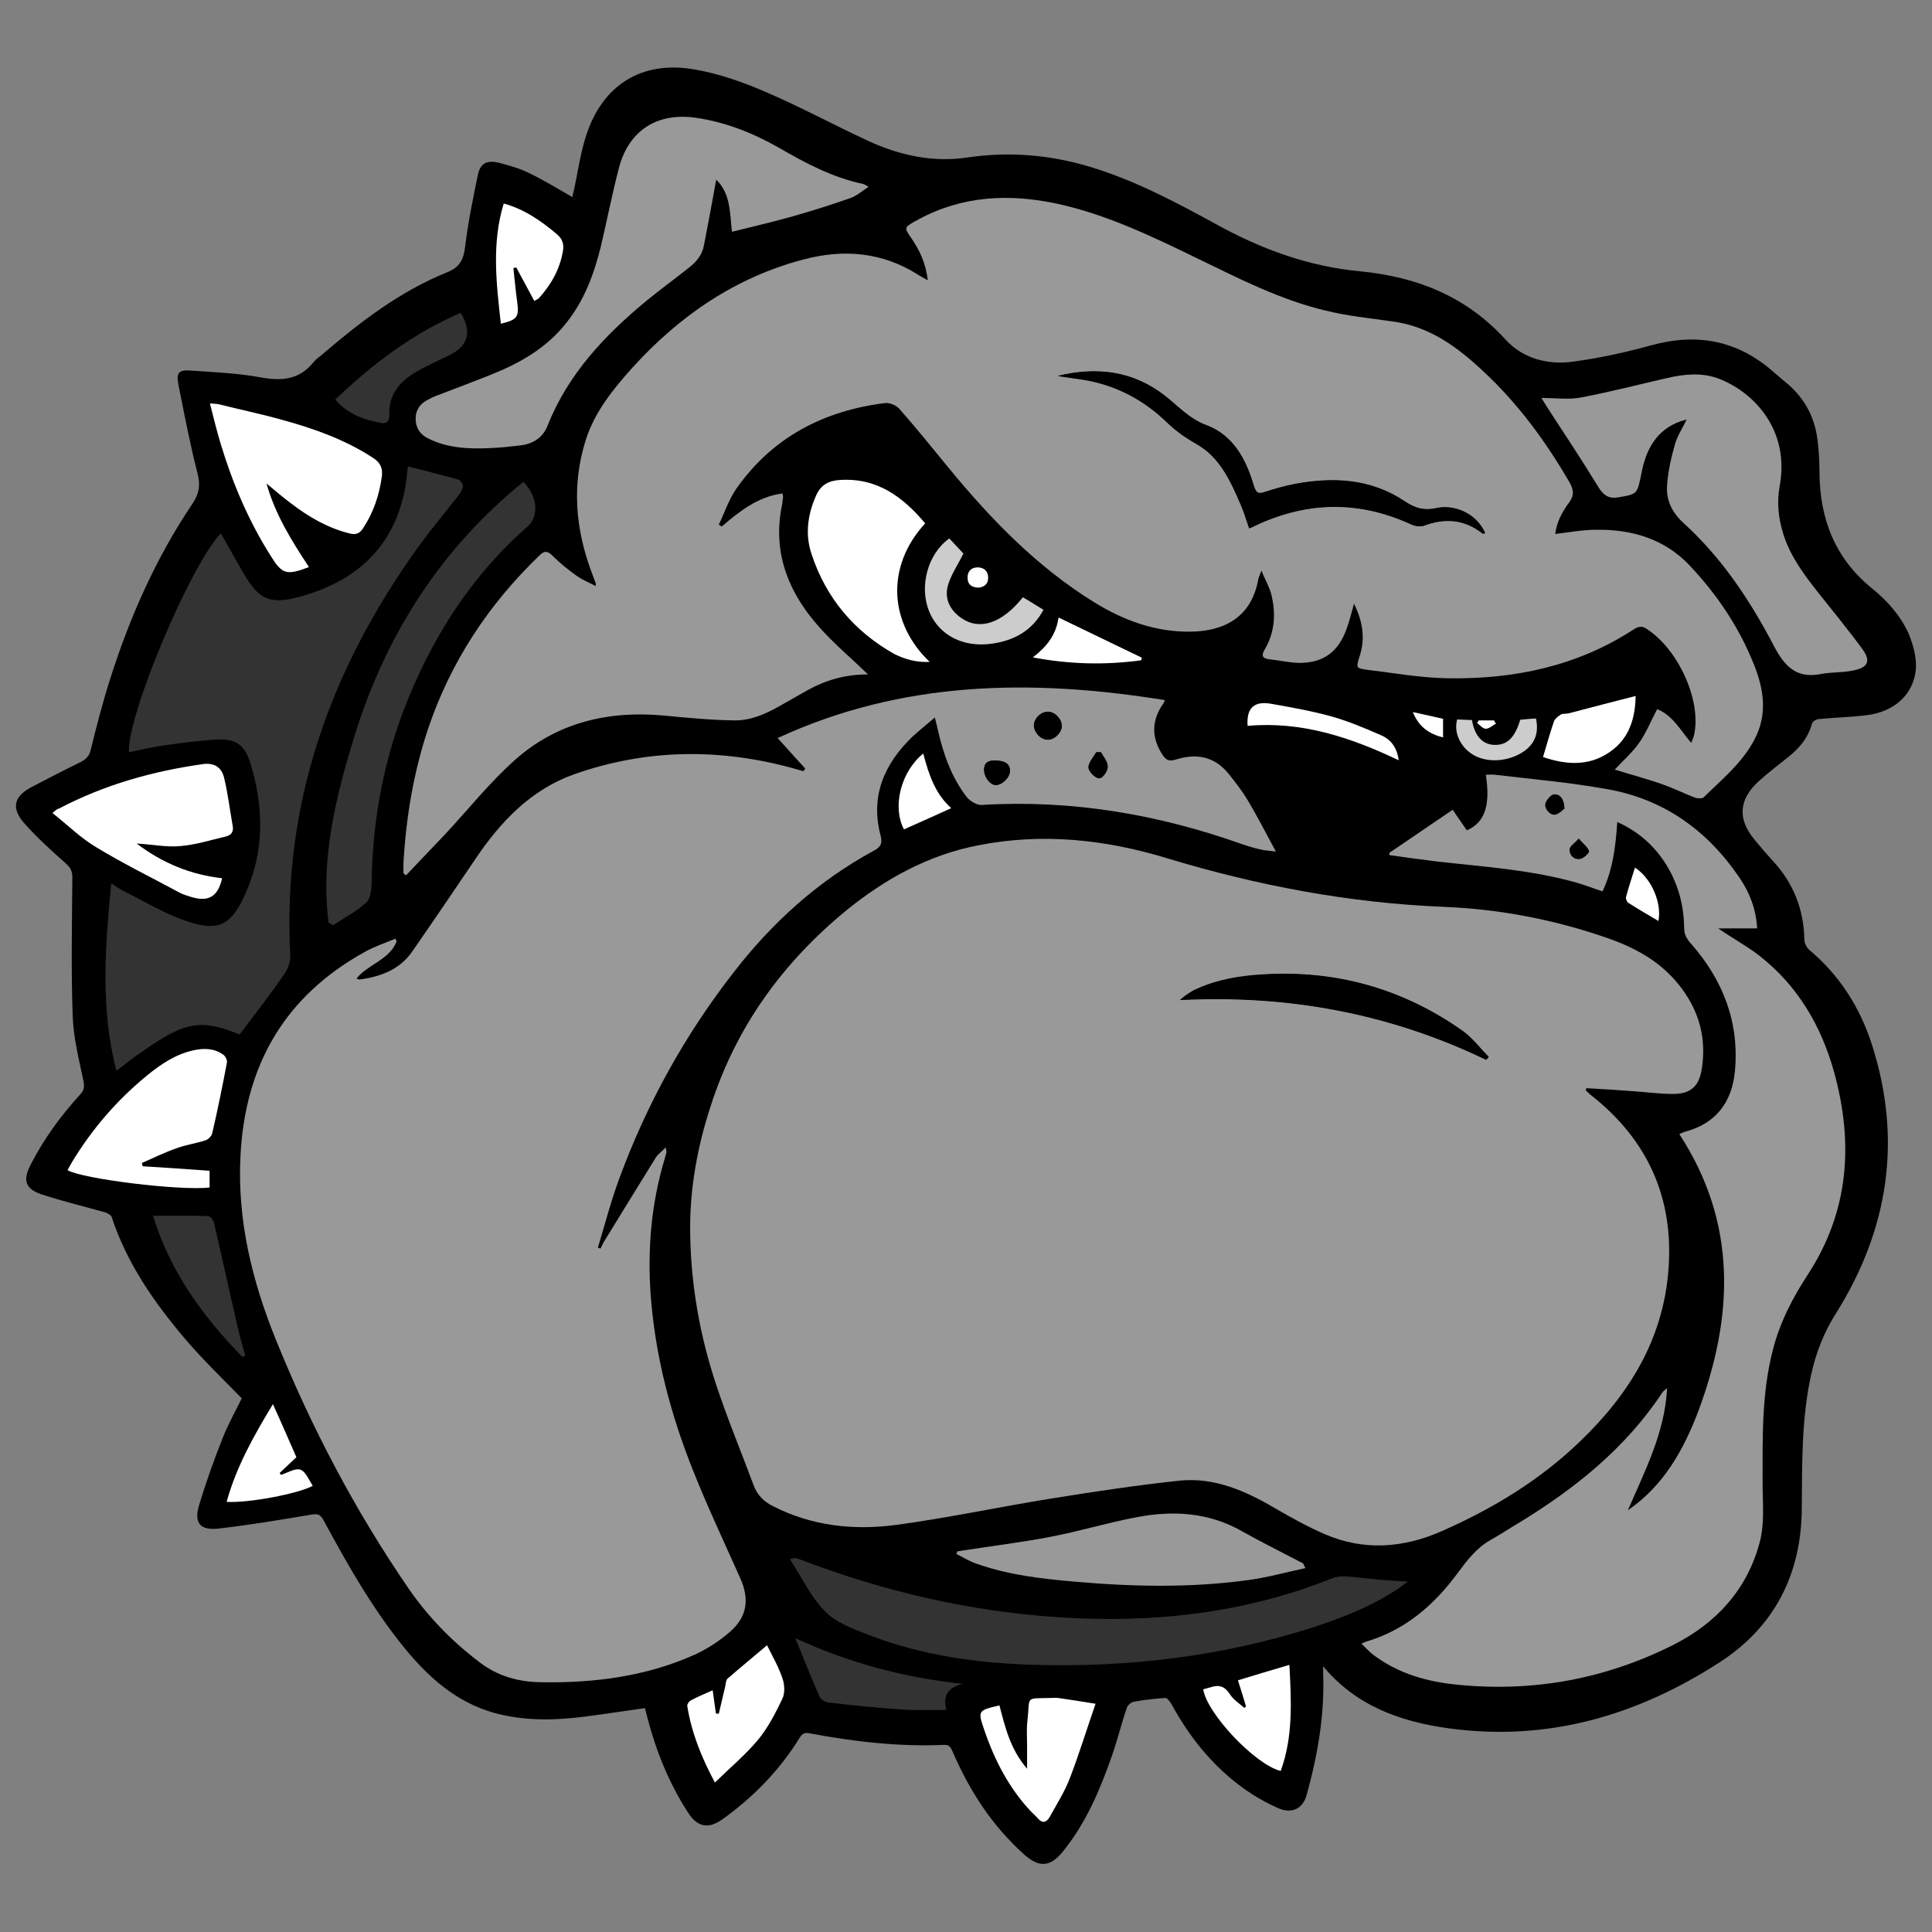 <?xml version="1.0" encoding="utf-8"?>
<!-- Generator: Adobe Illustrator 26.5.0, SVG Export Plug-In . SVG Version: 6.00 Build 0)  -->
<svg version="1.1" id="Layer_1" xmlns="http://www.w3.org/2000/svg" xmlns:xlink="http://www.w3.org/1999/xlink" x="0px" y="0px"
	 viewBox="0 0 601 601" style="enable-background:new 0 0 601 601;" xml:space="preserve">
<rect x="0" y="0" width="601" height="601" fill="#808080" stroke="none"/>
<style type="text/css">
	.st0{opacity:0;fill-rule:evenodd;clip-rule:evenodd;fill:none;}
	.st1{fill-rule:evenodd;clip-rule:evenodd;stroke:#000000;stroke-miterlimit:10;}
	.st2{fill-rule:evenodd;clip-rule:evenodd;fill:#999999;}
	.st3{fill-rule:evenodd;clip-rule:evenodd;fill:#333333;}
	.st4{fill-rule:evenodd;clip-rule:evenodd;fill:#FFFFFF;}
	.st5{fill-rule:evenodd;clip-rule:evenodd;fill:#CCCCCC;}
	.st6{fill-rule:evenodd;clip-rule:evenodd;}
</style>
<rect x="0.5" y="0.5" class="st0" width="600" height="600"/>
<g id="BD-Head">
	<path id="Sillowette" class="st1" d="M595.5,207.9c-0.6,7.8-6.5,13.1-15,14.1c-4.9,0.6-9.9,0.7-14.9,1.2c-0.9,0.1-2.2,0.9-2.4,1.7
		c-1.2,4.5-4,7.7-7.6,10.5c-3,2.4-6,4.7-8.9,7.3c-6.3,5.8-6.8,12.1-1.4,18.7c1.8,2.2,3.7,4.4,5.6,6.5c6.5,6.9,9.7,15,9.9,24.4
		c0,1.1,0.7,2.6,1.5,3.4c9.4,7.8,15.8,17.8,19.5,29.3c9.5,29.5,5.2,57.3-11.1,83.3c-3.8,6-6.3,12.4-7.8,19.3
		c-3,13.7-2.8,27.6-2.9,41.5c-0.1,20.4-8.4,36.7-25.5,47.7c-25.6,16.5-53.4,24.6-84.1,20.3c-15-2.1-28.6-7.1-38.6-19.3
		c-0.1-0.1-0.3-0.1-0.7-0.1c0,1,0,1.9,0,2.8c0.5,12.9-1.7,25.4-5.1,37.7c-1.1,4-4.1,5.5-8,3.9c-2.8-1.2-5.5-2.7-8.1-4.3
		c-11-7.1-19-16.8-25.2-28.2c-0.5-0.8-1.5-2-2.2-1.9c-3.3,0.2-6.7,0.6-10,1.2c-0.9,0.2-2.1,1.2-2.4,2.1c-1.7,4.9-2.9,9.9-4.6,14.8
		c-3.7,10.6-8,20.9-15.2,29.8c-3.8,4.7-6.9,4.9-11.4,0.9c-9.9-8.9-16.9-19.7-22.1-31.8c-0.7-1.6-1.3-2.5-3.2-2.4
		c-14,0.6-27.9-1-41.7-3.6c-1.7-0.3-2.6,0.1-3.5,1.5c-6.2,10.1-14.3,18.4-23.9,25.3c-4.2,3-7.3,2.4-10.1-2
		c-5.8-9-9.8-18.8-12.5-29.2c-0.3-1.2-0.6-2.3-0.9-3.5c-6.6,0.9-12.8,1.9-19.1,2.7c-9.4,1.2-18.7,1.4-27.9-1.1
		c-11.8-3.3-20.4-11-27.9-20.2c-9.9-12.2-17.6-25.8-25-39.5c-1.1-2.1-2.2-2.4-4.5-2c-9.5,1.6-19,3.2-28.6,4.3
		c-5.5,0.6-7.1-1.4-5.6-6.6c2.1-7,4.6-14,7.3-20.8c1.8-4.6,4.3-8.9,6.1-12.7c-6.2-6.4-12.4-12.3-17.9-18.8
		c-9.6-11.3-18-23.4-22.7-37.7c-0.2-0.7-1.4-1.4-2.2-1.7c-6.7-1.9-13.5-3.5-20.1-5.7c-4.6-1.6-5.2-3.9-3-8.3
		c4.1-8.1,9.4-15.3,15.5-22c1.2-1.3,1.4-2.5,1.1-4.3c-1.4-6.8-3.2-13.7-3.4-20.6c-0.5-14.2-0.2-28.5-0.1-42.8c0-2-0.5-3.2-2-4.6
		c-4.6-4.1-9.3-8.3-13.4-13C4,251,5,247.9,10.2,245.2c5-2.6,10-5.2,15.1-7.7c1.8-0.9,2.9-2,3.4-4.1c1.8-7.3,3.7-14.7,6-21.9
		c6.1-19.3,14.2-37.6,25.5-54.4c2.3-3.4,2.7-6.2,1.7-10.1c-2.3-8.9-4-17.9-5.8-26.9c-0.8-4-0.4-4.6,3.6-4.3
		c7.2,0.5,14.4,0.8,21.4,2.1c6.7,1.2,12.3,0.7,16.8-4.9c0.7-0.9,1.7-1.5,2.6-2.3c11.8-10.1,24.1-19.6,38.7-25.5
		c4.3-1.7,5.5-4.3,6-8.5c0.9-7.4,2.4-14.7,3.9-22c0.7-3.5,2.4-4.4,5.9-3.6c3.1,0.8,6.3,1.7,9.2,3.1c4.8,2.3,9.3,5.1,14.2,7.9
		c0.2-1,0.4-2.1,0.7-3.1c1.1-5.3,1.9-10.8,3.5-16c4.9-16,17-23.8,33.4-20.9c7.6,1.3,15.2,4,22.3,7.1c10.7,4.6,21,10.2,31.6,15.1
		c9.8,4.5,20.2,6.8,31,5.2c12.8-1.9,25.4-0.9,37.8,2.8c14,4.2,26.8,11,39.4,17.9c14.1,7.8,28.9,13.2,45,14.7
		c17.5,1.7,32.7,7.7,44.9,21.1c5.5,6,13.3,8.1,21.4,7c8.2-1.1,16.4-2.9,24.4-5.1c14.2-3.9,26.7-1.5,37.7,8.3
		c1.5,1.3,3.1,2.6,4.6,3.9c5.1,4.5,8,10.2,8.8,16.9c0.4,3.3,0.6,6.7,0.6,10c0.1,14.6,4.9,27,16.5,36.4c4.8,3.9,8.9,8.5,11.4,14.2
		C594.7,200.9,595.7,204.6,595.5,207.9z"/>
	<g id="Gray_Fur">
		<path id="Chin" class="st2" d="M493.3,339.2c0.5,0.4,0.9,0.9,1.4,1.3c17.8,13.9,26.1,32.1,24.3,54.7
			c-1.7,21.5-12.2,38.5-27.4,53.1c-12.5,12.1-27.2,21-43.1,28c-12,5.3-24.3,6.2-36.5,0.9c-5.3-2.3-10.5-5.2-15.5-8.1
			c-9.2-5.4-18.8-9.6-29.6-8.5c-13.2,1.4-26.4,3.4-39.5,5.5c-16.3,2.6-32.5,6.1-48.9,8.3c-13.1,1.7-26,0.3-38.1-5.9
			c-2.8-1.4-4.8-3.4-5.9-6.3c-3.9-10.5-8.2-20.8-11.7-31.4c-5.1-15.3-7.9-31.1-8.1-47.3c-0.2-13.5,2.2-26.7,6.4-39.5
			c7.9-24.6,22.4-44.6,42.3-60.9c12.1-9.8,25.4-17.1,40.7-20.1c20-4,39.7-1.9,59,4c28.1,8.5,56.6,13.9,86,15.1
			c17.5,0.7,34.6,4,51.2,9.8c8.5,3,16.2,7.2,22,14.5c6.3,7.9,8.7,16.7,7,26.6c-0.9,5.1-3.6,7.3-8.8,7.3c-3.9,0-7.8-0.5-11.7-0.8
			c-5.1-0.4-10.3-0.7-15.4-1C493.5,338.6,493.4,338.9,493.3,339.2z M454.9,320.7c-18.6-13.1-39.3-18.9-62-17.5
			c-7,0.4-13.9,1.5-20.4,4.4c-1.9,0.8-3.6,2-5.4,3.5c33.4-1.7,65.1,4.1,95.2,18.6c0.3-0.3,0.5-0.6,0.8-0.9
			C460.4,326.1,458,322.9,454.9,320.7z"/>
		<path id="Forehead" class="st2" d="M125.5,271.7c0-1,0-2.1,0-3.1c0.8-14.2,3.1-28.1,7.6-41.7c7-20.9,18.8-38.8,34.7-54.1
			c1.4-1.4,2.4-1.6,4,0c2.4,2.4,5,4.5,7.7,6.4c1.7,1.2,3.7,2,5.8,3.1c0-0.7,0.1-0.8,0-0.9c-0.4-1.1-0.8-2.1-1.2-3.2
			c-5.1-13.6-6.3-27.3-1.9-41.3c2.8-8.8,8.5-15.8,14.5-22.5c14.6-16.1,32-28.1,53.3-33.7c12.5-3.3,24.6-2.3,35.8,4.9
			c0.8,0.5,1.6,0.9,2.8,1.6c-0.6-5.4-2.6-9.5-5.3-13.4c-2-3-2-3,1.2-4.9c0.4-0.2,0.9-0.4,1.3-0.7c13.8-7.4,28.3-8,43.2-4.8
			c15.5,3.4,29.7,10.3,43.9,17.2c12.8,6.2,25.5,12.7,39.4,16c6.8,1.7,13.9,2.4,20.9,3.4c11.4,1.5,20.1,7.9,28.1,15.4
			c10.8,10,19.4,21.7,26.8,34.4c1.6,2.7,1.6,4.5-0.2,6.8c-2.1,2.9-3.7,6-4.1,9.5c4.4-0.5,8.5-1.3,12.7-1.3
			c11.1-0.2,21.4,2.9,29.1,11.1c8.5,9,15.4,19.2,20,30.8c3.1,7.7,4.3,15.5,0.2,23.3c-3.8,7.3-10.1,12.4-15.8,18
			c-0.5,0.5-2,0.4-2.8,0.1c-3.4-1.3-6.6-2.9-10-4.1c-4.8-1.7-9.8-3-14.9-4.6c2.8-3,5.7-5.5,7.8-8.6c2.1-3.1,3.5-6.6,5.4-10.2
			c4.8,1.9,7.2,6.5,10.6,10.5c0.3-0.9,0.6-1.4,0.8-2.1c2.6-10.5-4.5-26.6-14.4-33.2c-1.6-1.1-2.6-1.1-4.3,0
			c-17.5,11.4-37,15.5-57.6,15.2c-8.4-0.1-16.7-1.6-25-2.6c-3.8-0.5-3.8-0.6-2.7-4.1c1.9-5.7,1-11-1.7-16.5
			c-0.8,2.8-1.4,5.4-2.3,7.8c-2.6,7.3-7.4,10.8-15.2,10.6c-2.9-0.1-5.8-0.8-8.8-1.1c-2.5-0.3-2.5-1.4-1.4-3.2
			c3.1-5.3,3.4-11.1,2-16.9c-0.6-2.4-1.9-4.5-3.1-7.5c-0.6,1.6-0.9,2.2-1,2.8c-2.1,11.6-10.4,16-20.8,16.2
			c-11.1,0.2-21.1-3.5-30.3-9.2c-17.8-11-32.2-25.9-45.4-42c-5-6.1-10-12.3-15.2-18.2c-1-1.1-3.1-1.9-4.5-1.7
			c-19.1,2.4-35,10.7-46.2,26.7c-2.3,3.3-3.6,7.4-5.4,11.1c0.3,0.2,0.6,0.4,0.9,0.6c5.6-4.8,11.3-9.3,18.9-10.3
			c0.1,0.6,0.2,0.9,0.2,1.1c-0.1,0.8-0.2,1.5-0.3,2.3c-1.7,8.1-1.1,16,2.1,23.6c3.9,9.4,10.7,16.4,18,23.1c2,1.8,4,3.7,6.6,6.2
			c-7.2,0-13.1,1.8-18.6,4.8c-3,1.7-6,3.4-9,5.1c-4.4,2.5-9,4.5-14.1,4.4c-7.2-0.1-14.5-0.8-21.7-1.5c-17.3-1.6-33.2,2.1-46.3,13.7
			c-8,7.1-14.7,15.6-22,23.4c-4,4.2-8,8.4-12,12.6C126.1,272.1,125.8,271.9,125.5,271.7z M447,158.1c-4,0.9-6.8,0.1-10.2-2.2
			c-10.4-6.9-22-7.5-33.9-5.3c-3.2,0.6-6.3,1.5-9.4,2.5c-2.2,0.8-2.8,0.2-3.5-2c-2.4-8.2-6.4-15.7-14.8-18.8
			c-5.3-2-8.7-5.9-12.8-9.1c-10-7.8-21.2-9.1-33.3-6.2c2.7,0.4,5.5,0.8,8.2,1.2c10,1.7,18.6,6.3,25.8,13.3c2.8,2.7,5.7,4.7,9,6.6
			c7.4,4.1,10.7,11.6,13.9,19c1,2.3,1.7,4.7,2.6,7.3c1-0.4,1.8-0.8,2.6-1.2c16-7.3,31.9-7.4,47.9,0c1.1,0.5,2.6,0.7,3.7,0.4
			c6.6-2.5,12.7-2.1,18.4,2.4c0.1,0.1,0.4,0,0.8-0.1C459.2,159.4,452.1,157,447,158.1z"/>
		<g id="Ears">
			<path id="Ear_1_" class="st2" d="M222.8,55.9c4.6,4.4,4.2,10.6,4.9,16.2c6.5-1.6,12.8-3.1,18.9-4.8c6-1.7,12-3.6,18-5.7
				c1.9-0.7,3.5-2.1,5.6-3.5c-1-0.5-1.3-0.8-1.8-0.9c-9.5-2-17.9-6.5-26.2-11.3c-8.1-4.6-16.7-8-26-9.3
				c-11.7-1.6-20.5,3.9-23.6,15.4c-2.2,8.3-3.8,16.8-5.8,25.1c-2.1,8.4-5.1,16.4-10.6,23.3c-6.2,7.9-14.5,12.6-23.6,16.2
				c-5.7,2.3-11.4,4.4-17.1,6.6c-0.8,0.3-1.6,0.7-2.3,1.1c-2.4,1.2-3.9,3.1-3.9,5.9c0,2.9,1.3,4.9,3.9,6.2c6,3,12.5,3.3,19,3
				c3.3-0.1,6.7-0.5,10-0.9c3.8-0.5,6.7-2.5,8.1-6c6.4-16.2,17.9-28.3,31-39.1c4.3-3.5,8.8-6.8,13.1-10.2c2.3-1.8,4.1-4,4.6-7
				C220.3,69.4,221.6,62.7,222.8,55.9z"/>
			<path id="Ear" class="st2" d="M479.5,123.8c0.8,1.3,1.3,2.1,1.8,2.9c5.4,8.3,10.9,16.6,16.1,25.1c1.6,2.5,3.3,3.4,6.1,2.9
				c5.9-1,5.8-1,7.1-7.4c1.4-7.4,4.6-13.6,12.3-16.3c0.4-0.1,0.9-0.2,1.8-0.5c-1.4,2.8-2.9,5.1-3.6,7.5c-1.2,4.2-2.2,8.5-2.5,12.8
				c-0.4,4.6,1.4,8.5,5.1,11.9c12,10.9,20.8,24.2,28.2,38.4c3.3,6.2,6.9,10,14.4,8.6c3.5-0.7,7.1-0.4,10.5-1.2
				c4.3-0.9,5.2-2.9,2.6-6.5c-4.3-5.9-9-11.6-13.6-17.4c-4.5-5.7-8.9-11.5-11.1-18.6c-1.5-4.9-2-9.7-1.1-14.7
				c3.3-17.7-8.2-29.5-19.2-33.6c-5.2-1.9-10.6-1.3-15.8-0.1c-8.8,2-17.6,4.3-26.6,6C488.2,124.4,484.1,123.8,479.5,123.8z"/>
		</g>
		<path id="Neck" class="st2" d="M297.5,483.4c2.1,1,4,2.3,6.2,3c9.8,3.5,20.1,4.7,30.4,5.6c18.1,1.6,36.3,2,54.4-0.5
			c5.8-0.8,11.5-2.4,17.6-3.7c-0.6-1-0.6-1.4-0.8-1.5c-6.3-3.3-12.8-6.5-19-10c-10.4-5.9-21.5-6.5-32.9-4.3
			c-9,1.7-17.8,4.4-26.8,6.1c-8.9,1.7-17.9,2.8-26.9,4.2c-0.6,0.1-1.2,0.2-1.9,0.3C297.7,482.9,297.6,483.2,297.5,483.4z"/>
		<g id="Cheeks">
			<path id="Cheek" class="st2" d="M362.4,217.8c-0.4,0.8-0.6,1.3-0.9,1.6c-3.4,5.2-3.2,10.4,0.2,15.5c1.1,1.6,2,2,4,1.4
				c6.3-2,12-1.1,16.4,4.3c2.2,2.7,4.4,5.6,6.2,8.6c2.9,4.9,5.5,10,8.6,15.7c-2.2-0.3-3.6-0.3-5-0.7c-1.9-0.4-3.7-1-5.5-1.6
				c-26.2-9.3-53.1-13.9-81-12.2c-1.5,0.1-3.7-1.2-4.7-2.5c-4.7-6.1-7.2-13.2-8.9-20.6c-0.3-1.2-0.5-2.3-1-4.1c-2.7,2.3-4.9,4.1-7,6
				c-8.7,8.4-13.1,18.4-9.9,30.6c0.7,2.6,0.1,3.7-2.2,4.9c-17.3,9.4-31.5,22.3-43.5,37.8c-15.1,19.4-26.9,40.7-35.4,63.7
				c-2.7,7.2-4.6,14.6-6.8,21.9c0.3,0.1,0.6,0.2,0.8,0.3c0.4-0.8,0.8-1.7,1.3-2.5c5.3-8.6,10.6-17.3,15.9-25.8
				c0.7-1.1,1.9-1.9,3.1-3.2c0.1,1,0.3,1.3,0.2,1.6c-0.2,0.7-0.4,1.5-0.6,2.2c-4.1,13.7-5.3,27.8-4.3,42c1.4,19.1,6.2,37.3,13.3,55
				c4.5,11.3,9.7,22.3,14.6,33.3c2.9,6.5,2.1,12-3.2,16.6c-3.2,2.8-6.9,5.2-10.7,7c-15.3,6.9-31.5,9-48.2,8.7
				c-7-0.1-13.4-1.9-19-6.2c-8.6-6.5-16.1-14.2-22.2-23.1c-16.6-24.2-30.2-50.1-41.2-77.3c-7.4-18.3-12-37.1-11-57
				c1.4-28.4,13.8-49.9,38.9-63.7c2.9-1.6,6.2-2.7,9.3-4c0.1,0.3,0.3,0.6,0.4,0.8c-2.2,5.8-8.9,7.1-12.5,11.6c0.5,0.2,0.7,0.3,1,0.3
				c6.6-0.9,12.5-3.1,16.4-8.8c6.6-9.5,13.1-19.1,19.6-28.7c7.8-11.6,17.2-21.5,30.6-26.3c22.6-8,45.6-8.2,68.6-1.8
				c0.9,0.3,1.9,0.5,2.8,0.8c0.2-0.3,0.4-0.5,0.6-0.8c-2.8-3.1-5.5-6.1-8.6-9.5C280.6,211.7,320.9,211.1,362.4,217.8z M325.8,230.1
				c2.2,0.1,4.5-2.2,4.5-4.3c0-2.1-2.1-4.3-4.2-4.4c-2.2-0.1-4.5,2.1-4.5,4.3C321.7,227.9,323.7,230,325.8,230.1z M306.2,239.3
				c-0.1,2.3,1.8,4.8,3.5,4.9c2,0.1,4.5-2.3,4.5-4.4c0-2.1-1.5-3.2-4.9-3.2C307.9,236.6,306.2,236.9,306.2,239.3z M338.6,238.3
				c-0.4,1.6,2.6,4.4,3.8,3.7c1.1-0.7,2.2-2.4,2.1-3.7c-0.1-1.5-1.3-2.9-2.1-4.3c-0.5,0-1,0-1.4,0
				C340.2,235.4,339,236.7,338.6,238.3z"/>
			<path id="Cheek_1_" class="st2" d="M547.3,297.3c12,9.4,19.3,21.9,23.3,36.4c6,21.9,4.6,43-8.1,62.6c-4.8,7.3-8.8,15-11,23.6
				c-3.5,13.5-3.2,27.3-3.2,41.1c0,6.3,0.7,12.9-0.9,18.8c-3.9,14.6-13.4,25.1-26.9,31.9c-21.1,10.6-43.4,14.7-66.9,12.4
				c-9.5-0.9-18.6-3.4-26.5-9.4c-1.2-0.9-2.2-2.1-3.6-3.4c1-0.4,1.3-0.6,1.7-0.7c12-3.6,20.9-11.3,28.2-21.2
				c2.9-3.9,5.8-7.8,10.2-10.3c2.9-1.6,5.7-3.5,8.6-5.2c17.6-10.7,33.4-23.3,44.9-40.7c0.4-0.6,1-0.9,1.5-1.4
				c-0.7,13.9-6.9,25.7-12.2,38c11.1-7.6,17.3-18.7,21.9-30.8c11-29.5,12.2-58.5-5.9-86.2c0.6-0.3,1.1-0.5,1.6-0.7
				c9.8-2.5,14.8-9.3,15.7-18.9c1.4-15.2-3.7-28.4-13.8-39.8c-1.3-1.5-2-2.8-2-4.8c-0.1-7.5-2.1-14.4-6.2-20.6
				c-3.6-5.4-8.4-9.5-14.6-12.3c-0.5,7.6-1.4,14.9-4.6,21.6c-3.4-1.2-6.4-2.3-9.4-3.1c-13.8-3.7-27.9-4.6-42-6.2
				c-5-0.6-9.9-1.3-14.9-2c0-0.2,0-0.5,0-0.7c6.5-4.4,12.9-8.8,19.7-13.4c1.4,2.1,2.9,4.2,4.4,6.4c5.6-2.4,7.4-7.8,5.9-17.3
				c1,0,1.9-0.1,2.8,0c11.7,1.4,23.5,2.4,35,4.5c17.6,3.1,31.1,12.8,41.1,27.5c3.2,4.7,5.2,9.9,5.5,15.8c-4.3,0-8.3,0-12.1,0
				C538.8,291.8,543.3,294.2,547.3,297.3z M483.4,247.2c-0.9,0.1-2.2,1.6-2.6,2.7c-0.5,1.7,1.5,3.9,3.1,3.5c1.1-0.3,2.1-1.4,2.7-1.9
				C486.5,248.6,485.4,247.1,483.4,247.2z M488.3,264.2c-0.1,1.9,1.3,3.3,3.3,3c1.1-0.2,2.8-1.9,2.7-2.4c-0.4-1.3-1.7-2.2-3.2-3.9
				C489.8,262.4,488.4,263.2,488.3,264.2z"/>
		</g>
	</g>
	<g id="Collar_5_">
		<g id="Collar_6_">
			<path id="Collar_1_" class="st3" d="M40.1,234c3.4-0.7,6.7-1.5,10.1-2c5.4-0.8,10.8-1.5,16.3-1.9c6.9-0.5,9.7,1.4,11.6,8
				c3.9,13.2,4.1,26.3-1.4,39.1c-4.8,11.1-8.9,13-20.2,8.8c-6.2-2.3-12-5.8-18-8.8c-1.2-0.6-2.3-1.4-3.9-2.4
				c-1.9,19.7-3.4,38.8,1.6,58.3c2.3-1.7,4.2-3.3,6.2-4.7c3.5-2.4,6.9-4.9,10.6-6.8c7.2-3.8,12.3-3.6,21.5,0.2
				c0.6-0.7,1.2-1.5,1.8-2.3c4.1-5.4,8.2-10.8,12.1-16.4c1.1-1.6,2-3.9,1.9-5.8c-2.5-47.1,12.3-88.7,39.4-126.6
				c4-5.6,8.5-10.9,12.7-16.3c0.7-0.9,1.4-1.9,1.6-3c0.1-0.7-0.7-2-1.4-2.2c-5.1-1.5-10.3-2.7-15.7-4.1c-0.3,2.4-0.5,5-1,7.4
				c-3.7,18.4-15.8,28.7-33.3,33.3c-8.8,2.3-12.2,0.5-16.8-7.4c-2.4-4.1-4.7-8.3-7.1-12.5C59.2,175.8,39.5,222.6,40.1,234z"/>
			<path id="Collar_3_" class="st3" d="M245.7,485c3.8,5.8,6.6,12,11.1,16.4c3.6,3.6,9.1,5.5,14,7.4c16.5,6.3,33.7,8.6,51.2,9.1
				c29.1,0.8,57.7-2.6,85.6-11.4c9.4-3,18.6-6.6,26.9-12c0.9-0.6,1.8-1.3,3.4-2.5c-3.1-0.2-5.3-0.3-7.5-0.5
				c-3.8-0.3-7.6-0.8-11.4-1.1c-1.5-0.1-3.1,0-4.4,0.5c-27.4,11-55.9,14.1-85.1,12.2c-27.7-1.8-54.5-8-80.4-17.9
				c-0.5-0.2-1.1-0.4-1.6-0.5C247.2,484.6,247,484.7,245.7,485z"/>
			<path id="Collar_4_" class="st3" d="M247.4,509.6c2.6,6.4,5,12.4,7.6,18.3c0.4,0.8,1.7,1.6,2.7,1.7c7.7,0.9,15.4,1.7,23.1,2.2
				c4.4,0.3,8.8,0.1,13.6,0.1c-1.2-4.4,0.5-7,5.1-8.1C281.1,521.9,263.9,517.2,247.4,509.6z"/>
			<path id="Collar_2_" class="st3" d="M47.6,378.2c5.4,17.6,15.6,31.4,27.8,43.9c0.3-0.1,0.6-0.3,0.9-0.4c-0.9-3.2-1.8-6.3-2.5-9.5
				c-2.5-10.7-4.8-21.4-7.3-32.1c-0.2-0.7-1.2-1.8-1.8-1.8C59.2,378.1,53.8,378.2,47.6,378.2z"/>
			<path id="Collar" class="st3" d="M104.3,124.3c3.9,4.6,9,6.3,14.4,7.3c1.7,0.3,2.5-0.9,2.4-2.4c-0.3-6.5,3.3-10.6,8.5-13.6
				c3.5-2,7.2-3.6,10.7-5.4c5.4-2.7,6.5-7.3,3-12.9C128.5,103.7,116,113.1,104.3,124.3z"/>
			<path id="Collar_7_" class="st3" d="M103.6,287.8c3.5-2.3,7.2-4.2,10.3-7c1.4-1.3,1.7-4.2,1.7-6.4c0.3-19.9,4-39.2,11.6-57.6
				c8.4-20.3,20.2-38.4,36.9-53c3.7-3.2,3.1-9.6-1.3-13.9c-25.8,20.9-42.9,47.8-52.6,79.3c-5.8,18.8-10.5,37.9-8,57.8
				C102.7,287.3,103.2,287.6,103.6,287.8z"/>
		</g>
		<g id="Spikes">
			<path id="Spike" class="st4" d="M96.1,176.4c-5.3-8.1-10.4-16.1-13.2-26c2.9,2.4,5.1,4.3,7.5,6.1c5.5,4.2,11.4,7.7,18.2,9.4
				c1.8,0.5,3.1,0.3,4.3-1.5c3.3-5,5.1-10.4,5.9-16.3c0.3-2.6-0.6-4.3-2.8-5.7c-8.6-5.6-18.1-9-27.9-11.7c-6.7-1.9-13.5-3.3-20.3-5
				c-0.6-0.1-1.3-0.1-2.5-0.2c1.1,4.3,2.1,8.4,3.3,12.4c3.7,12.3,8.7,24.1,15.6,35C87.7,178.6,89.1,179.1,96.1,176.4z"/>
			<path id="Spike_1_" class="st4" d="M16.3,252.9c4.7,3.7,8.8,7.8,13.7,10.7c8.4,5.1,17.2,9.4,25.9,14.1c1.1,0.6,2.3,0.9,3.5,1.3
				c5.5,1.7,8.4-0.1,9.7-5.8c-9.7-1.1-18.4-4.6-26.6-10.8c5,0.3,9.3,1.2,13.6,0.8c4.8-0.4,9.5-1.9,14.2-3c1.6-0.4,2.4-1.4,2.1-3.2
				c-0.9-5-1.5-10.2-2.7-15.1c-0.8-3.3-3.2-4.7-6.6-4.2c-15.6,2.2-30.6,6.4-44.7,13.8C17.8,251.6,17.4,252,16.3,252.9z"/>
			<path id="Spike_2_" class="st4" d="M65.2,369.4c0-1.8,0-3.4,0-5.2c-7-0.5-13.9-1-20.8-1.4c-0.1-0.3-0.2-0.7-0.3-1
				c3.6-1.6,7.1-3.3,10.8-4.6c2.9-1.1,6.1-1.5,9.1-2.5c0.8-0.3,1.8-1.3,2-2.1c1.7-7.3,3.2-14.7,4.6-22.1c0.1-0.7-0.4-1.8-1-2.3
				c-2.8-2.1-6-2.2-9.3-1.5c-5.6,1.2-10.2,4.3-14.5,7.8c-9.3,7.6-17.1,16.6-23.4,27c-0.5,0.8-0.9,1.7-1.4,2.5
				C25.4,366.7,56,370.5,65.2,369.4z"/>
			<path id="Spike_3_" class="st4" d="M310.9,530.5c-6.7,1.6-6.8,1.6-4.7,7.7c3.2,9.4,7.7,18.1,14.6,25.4c0.7,0.7,1.4,1.3,2,2
				c1.5,1.8,2.8,1.3,3.8-0.5c2.2-4,4.7-7.9,6.3-12.2c2.8-7.3,5.1-14.8,7.9-22.9c-4.4-0.7-8-1.3-11.6-1.8c-0.8-0.1-1.5,0-2.3,0
				c-8.3,0.2-6.4-0.7-7.3,7.2c-0.3,2.4-0.1,4.8-0.1,7.2c0,2.3,0,4.6,0,7.6C314.3,544.2,312.7,537.4,310.9,530.5z"/>
			<path id="Spike_4_" class="st4" d="M238.6,511.8c-4.6,3.9-8.5,7.1-12.3,10.4c-0.5,0.5-0.5,1.5-0.7,2.4c-0.7,2.8-1.3,5.7-2,8.5
				c-0.3,0-0.6,0-0.9-0.1c-0.3-2.4-0.7-4.7-1-7.2c-2.4,1.1-4.7,2-6.9,3.2c-0.5,0.3-1.1,1.2-1,1.7c1.3,8.2,4.3,15.8,8.6,23.8
				c4.8-4.7,9.6-8.7,13.5-13.4c3.1-3.8,5.4-8.3,7.5-12.7c0.8-1.7,0.7-4.4,0-6.3C242.2,518.5,240.3,515.2,238.6,511.8z"/>
			<path id="Spike_5_" class="st4" d="M401.1,517.9c-5.4,1.6-10.5,3.1-16,4.8c0.9,2.8,1.7,5.5,2.5,8.1c-0.2,0.2-0.3,0.3-0.5,0.5
				c-1.6-1.4-3.5-2.6-4.6-4.4c-1.6-2.4-3.4-2.9-6-2c-0.7,0.2-1.5,0.4-2.2,0.6c1.1,7.5,16.2,23.5,24.1,25.4
				C402.3,540.2,401.7,529.2,401.1,517.9z"/>
			<path id="Spike_6_" class="st4" d="M155.8,100.7c5.1-1.2,5.7-2.1,5.1-6.7c-0.5-3.5-0.8-7.1-1.2-10.6c0.3-0.1,0.6-0.1,0.9-0.2
				c1.8,3.4,3.7,6.8,5.6,10.4c0.5-0.3,1.1-0.5,1.4-0.8c3.8-4.2,6.5-8.9,7.5-14.6c0.4-2.2-0.1-3.8-1.8-5.3c-4.9-4.1-9.9-7.7-16.6-9.6
				C152.9,75.7,154.4,88.1,155.8,100.7z"/>
			<path id="Spike_7_" class="st4" d="M70.5,467.2c6.7,0.4,22.2-2.5,26.8-5c-1.2-1.8-2.2-4.4-3.8-5c-1.7-0.6-4.1,1-6.1,1.6
				c-0.1-0.2-0.3-0.4-0.4-0.6c1.7-1.6,3.3-3.1,5.2-4.9c-2.3-5.2-4.6-10.6-7.3-16.5C78.9,446.7,73.5,456.3,70.5,467.2z"/>
		</g>
	</g>
	<g id="Teeth">
		<path id="Tooth_1_" class="st4" d="M287.2,234.4c-7,5.7-9.7,16.6-6,23.6c4.8-2.1,9.6-4.3,14.7-6.6
			C290.9,246.9,288.9,240.9,287.2,234.4z"/>
		<path id="Tooth" class="st4" d="M508.6,269.9c-1,3.2-2,6.2-2.8,9.2c-0.1,0.5,0.3,1.5,0.8,1.8c3,1.9,6.1,3.7,9.3,5.6
			C517,280.8,513.7,273.2,508.6,269.9z"/>
	</g>
	<g id="Eyes">
		<g id="Iris_Colored">
			<path id="Eye_Iris" class="st5" d="M457.9,224c-1.6-0.1-3.1-0.1-4.6-0.2c-1.1,3.7,0.7,8,4.2,10.5c4.3,3.1,11.2,2.9,16.3-0.4
				c3.6-2.4,5-5.8,4-10.4c-1.6,0.1-3.3,0.2-4.9,0.4c-1.7,5.8-4.3,8.1-8.4,7.8C461,231.4,458.7,228.8,457.9,224z"/>
			<path id="Eye_Iris_1_" class="st5" d="M299.7,172.2c-1.2-1.3-2.8-3-4.4-4.7c-6.7,4.8-9.4,14.8-6.3,22.6
				c3,7.5,10.7,11.5,19.8,10.1c6.7-1,12.3-4,15.8-10.5c-2.3-1.4-4.3-2.7-6.4-3.9c-6.5,8.1-13.4,10.4-19.1,6.5
				c-3.5-2.4-5.3-5.9-4.3-9.9C295.7,179,297.9,175.8,299.7,172.2z"/>
		</g>
		<g id="Eye_White_4_">
			<path id="Eye_Inner" class="st4" d="M304.3,182.8c1.7-0.1,3.1-1,3.1-3.1c0-2.1-1.4-3.2-3.3-3.2c-2,0-3.2,1.3-3.1,3.3
				C301,181.7,302.1,182.7,304.3,182.8z"/>
			<path id="Eye_Inner_1_" class="st4" d="M464.8,224.1c-1.6,0-3.2,0-4.8,0c-0.2,0.3-0.3,0.5-0.5,0.8c0.9,0.7,1.8,1.8,2.7,1.8
				c1.1,0,2.1-1.1,3.2-1.6C465.1,224.8,464.9,224.5,464.8,224.1z"/>
			<path id="Eye_White_3_" class="st4" d="M329.3,192.1c-0.8,5.4-3.6,9-8,12.4c11.6,2.2,22.6,2.4,33.7,0.9c0.1-0.3,0.1-0.6,0.2-0.8
				C346.7,200.5,338.2,196.4,329.3,192.1z"/>
			<path id="Eye_White_1_" class="st4" d="M439.5,221.5c1.9,4.7,5.1,6.8,9.4,7.9c0-2.1,0-3.8,0-5.8
				C445.9,222.9,443,222.3,439.5,221.5z"/>
			<path id="Eye_White" class="st4" d="M480,235.5c6.8,2.3,14.1,3.1,20.8-1.6c6.1-4.2,7.9-10.6,8-17.4c-7.1,1.8-13.9,3.6-20.8,5.4
				c-0.8,0.2-1.8,0-2.5,0.4c-0.8,0.5-1.8,1.3-2.1,2.1C482.2,227.9,481.2,231.5,480,235.5z"/>
			<path id="Eye_White_2_" class="st4" d="M289.2,205.9c-12.6-12-13.8-29.6-1.4-43.1c-6.9-8.2-14.9-14.2-26.4-13.5
				c-3.6,0.2-6.1,1.5-7.6,5c-2.6,5.9-3.4,12.1-1.3,18.2c4.5,13.6,13.3,24,25.8,31C281.4,205,284.8,206.1,289.2,205.9z"/>
		</g>
	</g>
	<path id="Nose_Highlight" class="st4" d="M388.1,225.8c16.7-1.5,31.9,3.5,47,10.7c-0.5-3.9-2.4-6.4-5.3-7.7
		c-5-2.2-10.2-4.4-15.5-5.9c-6.1-1.7-12.3-2.8-18.5-3.9C390.2,217.9,387.7,220.1,388.1,225.8z"/>
	<path id="Chin_Line" class="st6" d="M463.1,328.8c-2.7-2.8-5.1-6-8.2-8.2c-18.6-13.1-39.3-18.9-62-17.5c-7,0.4-13.9,1.5-20.4,4.4
		c-1.9,0.8-3.6,2-5.4,3.5c33.4-1.7,65.1,4.1,95.2,18.6C462.6,329.5,462.8,329.2,463.1,328.8z"/>
	<path id="Forehead_Wrinkle" class="st6" d="M462,165.8c-2.9-6.4-9.9-8.9-15-7.8c-4,0.9-6.8,0.1-10.2-2.2c-10.4-6.9-22-7.5-33.9-5.3
		c-3.2,0.6-6.3,1.5-9.4,2.5c-2.2,0.8-2.8,0.2-3.5-2c-2.4-8.2-6.4-15.7-14.8-18.8c-5.3-2-8.7-5.9-12.8-9.1c-10-7.8-21.2-9.1-33.3-6.2
		c2.7,0.4,5.5,0.8,8.2,1.2c10,1.7,18.6,6.3,25.8,13.3c2.8,2.7,5.7,4.7,9,6.6c7.4,4.1,10.7,11.6,13.9,19c1,2.3,1.7,4.7,2.6,7.3
		c1-0.4,1.8-0.8,2.6-1.2c16-7.3,31.9-7.4,47.9,0c1.1,0.5,2.6,0.7,3.7,0.4c6.6-2.5,12.7-2.1,18.4,2.4
		C461.3,166,461.6,165.9,462,165.8z"/>
	<g id="Whiskers">
		<path id="Wisker_4_" class="st6" d="M321.7,225.7c0,2.2,2,4.3,4.1,4.4c2.2,0.1,4.5-2.2,4.5-4.3c0-2.1-2.1-4.3-4.2-4.4
			C323.9,221.3,321.7,223.4,321.7,225.7z"/>
		<path id="Wisker_3_" class="st6" d="M309.2,236.6c-1.4,0-3,0.4-3.1,2.7c-0.1,2.3,1.8,4.8,3.5,4.9c2,0.1,4.5-2.3,4.5-4.4
			C314.2,237.6,312.7,236.5,309.2,236.6z"/>
		<path id="Wisker_2_" class="st6" d="M341.1,234c-0.8,1.4-2.1,2.7-2.4,4.3c-0.4,1.6,2.6,4.4,3.8,3.7c1.1-0.7,2.2-2.4,2.1-3.7
			c-0.1-1.5-1.3-2.9-2.1-4.3C342,234,341.5,234,341.1,234z"/>
		<path id="Wisker" class="st6" d="M486.7,251.5c-0.2-2.9-1.3-4.5-3.3-4.4c-0.9,0.1-2.2,1.6-2.6,2.7c-0.5,1.7,1.5,3.9,3.1,3.5
			C485.1,253.1,486,252,486.7,251.5z"/>
		<path id="Wisker_1_" class="st6" d="M491.1,260.9c-1.3,1.5-2.7,2.3-2.8,3.2c-0.1,1.9,1.3,3.3,3.3,3c1.1-0.2,2.8-1.9,2.7-2.4
			C493.8,263.5,492.5,262.5,491.1,260.9z"/>
	</g>
</g>
</svg>
